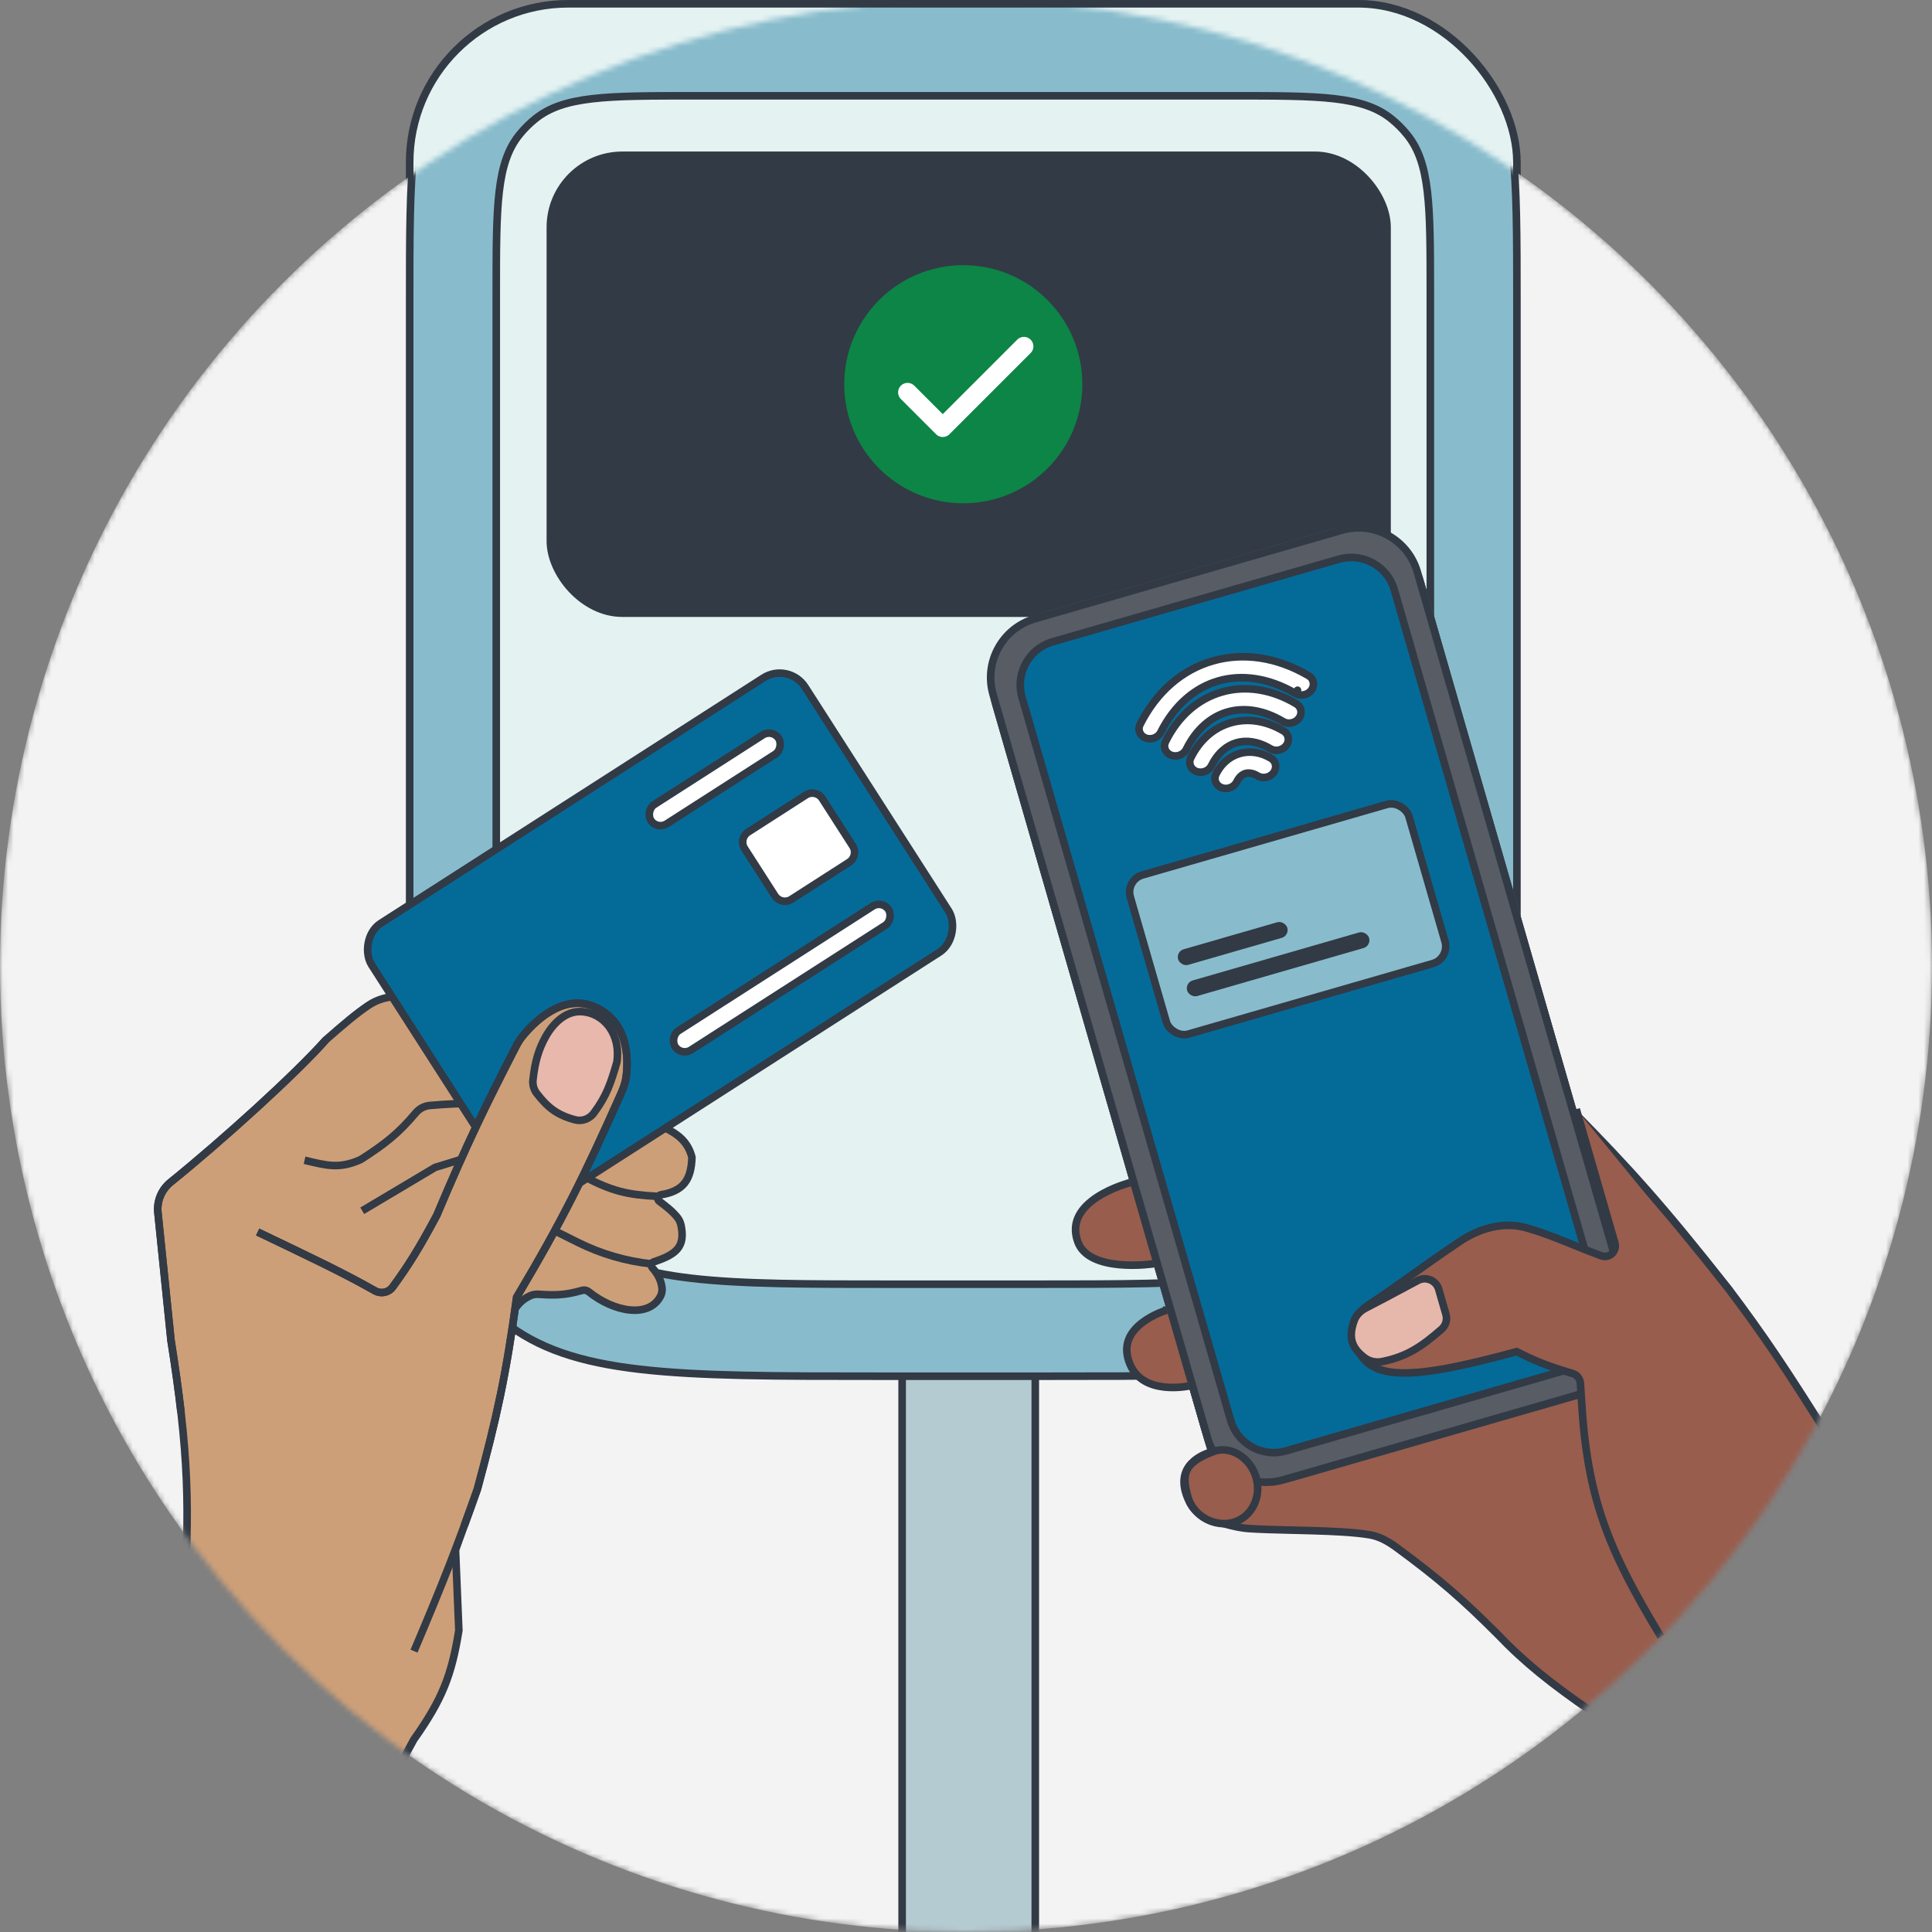 <svg width="357" height="357" viewBox="0 0 357 357" fill="none" xmlns="http://www.w3.org/2000/svg">
<rect x="0" y="0" width="357" height="357" fill="#808080" stroke="none"/>
<rect x="75.7" y="0.7" width="204.6" height="253.6" rx="29.3" fill="#E4F2F2" stroke="#323A45" stroke-width="1.4"/>
<rect x="91.7" y="17.7" width="172.6" height="219.6" rx="19.3" fill="white" stroke="#323A45" stroke-width="1.4"/>
<mask id="mask0" mask-type="alpha" maskUnits="userSpaceOnUse" x="0" y="0" width="357" height="357">
<circle cx="178.5" cy="178.5" r="178.5" fill="white"/>
</mask>
<g mask="url(#mask0)">
<circle cx="178.5" cy="178.5" r="178.5" fill="#F3F3F4"/>
<rect x="166.7" y="245.7" width="24.6" height="124.6" fill="#B5CBD2" stroke="#323A45" stroke-width="1.4"/>
<path d="M75.7 55.8C75.7 43.671 75.701 34.636 76.519 27.602C77.335 20.583 78.955 15.647 82.133 11.68C83.478 10.002 85.002 8.478 86.68 7.133C90.647 3.955 95.583 2.335 102.602 1.519C109.635 0.701 118.671 0.7 130.8 0.7H225.2C237.329 0.7 246.365 0.701 253.398 1.519C260.417 2.335 265.353 3.955 269.32 7.133C270.998 8.478 272.522 10.002 273.867 11.68C277.045 15.647 278.665 20.583 279.481 27.602C280.299 34.636 280.3 43.671 280.3 55.8V167.58C280.3 186.572 280.299 200.755 279.015 211.803C277.732 222.836 275.178 230.652 270.134 236.949C268.01 239.6 265.6 242.01 262.949 244.134C256.652 249.178 248.836 251.732 237.803 253.015C226.755 254.299 212.572 254.3 193.58 254.3H162.42C143.428 254.3 129.245 254.299 118.197 253.015C107.164 251.732 99.348 249.178 93.051 244.134C90.4 242.01 87.99 239.6 85.866 236.949C80.822 230.652 78.268 222.836 76.985 211.803C75.701 200.755 75.7 186.572 75.7 167.58V55.8Z" fill="#88BCCC" stroke="#323A45" stroke-width="1.4"/>
<path d="M91.7 54.2C91.7 46.109 91.701 40.101 92.244 35.428C92.786 30.77 93.858 27.529 95.938 24.933C96.823 23.828 97.828 22.823 98.933 21.938C101.529 19.858 104.77 18.786 109.428 18.244C114.101 17.701 120.109 17.7 128.2 17.7H227.8C235.891 17.7 241.899 17.701 246.572 18.244C251.23 18.786 254.471 19.858 257.067 21.938C258.172 22.823 259.177 23.828 260.062 24.933C262.142 27.529 263.214 30.77 263.756 35.428C264.299 40.101 264.3 46.109 264.3 54.2V163.6C264.3 179.766 264.299 191.83 263.207 201.225C262.117 210.605 259.947 217.235 255.671 222.572C253.868 224.823 251.823 226.868 249.572 228.671C244.235 232.947 237.605 235.117 228.225 236.207C218.83 237.299 206.766 237.3 190.6 237.3H165.4C149.234 237.3 137.17 237.299 127.775 236.207C118.395 235.117 111.765 232.947 106.428 228.671C104.177 226.868 102.132 224.823 100.329 222.572C96.053 217.235 93.883 210.605 92.793 201.225C91.701 191.83 91.7 179.766 91.7 163.6V54.2Z" fill="#E4F2F2" stroke="#323A45" stroke-width="1.4"/>
<rect x="101" y="28" width="156" height="86" rx="14" fill="#323A45"/>
<circle cx="178" cy="71" r="22" fill="#0C8547"/>
<path d="M167.704 72.5L174.204 79L179.204 74L181.704 71.5L182.954 70.25L184.204 69L189.204 64" stroke="white" stroke-width="3.5" stroke-linecap="round" stroke-linejoin="round"/>
<path d="M213.825 233.421L213.215 233.516L213.215 233.516L213.215 233.516L213.214 233.517L213.209 233.517L213.185 233.521C213.163 233.524 213.13 233.529 213.086 233.535C212.998 233.547 212.866 233.565 212.697 233.585C212.359 233.625 211.871 233.675 211.278 233.716C210.089 233.797 208.488 233.838 206.825 233.681C205.155 233.523 203.464 233.169 202.071 232.487C200.688 231.809 199.634 230.828 199.139 229.413C198.46 227.474 198.703 225.88 199.421 224.549C200.154 223.19 201.407 222.063 202.808 221.157C204.203 220.254 205.698 219.602 206.852 219.173C207.428 218.96 207.914 218.804 208.255 218.702C208.425 218.65 208.558 218.613 208.648 218.588C208.693 218.576 208.727 218.567 208.75 218.561L208.774 218.555L208.779 218.554L208.78 218.554L208.78 218.553L208.78 218.553L208.868 218.532L208.948 218.488L262.507 189.074L290.836 205.511C301.114 215.965 307.149 222.602 319.439 238.203C326.082 247.038 330.102 253.045 338.499 266.463L338.529 266.511L338.567 266.554C340.617 268.885 343.351 270.626 348.573 273.741L348.575 273.742C355.852 278.051 367.161 282.661 406.54 296.621L372.317 345.053C352.537 335.115 341.222 329.669 320.755 323.845L320.74 323.841L320.726 323.837C316.39 322.803 313.13 322.138 309.799 321.719C304.23 321.018 298.797 319.514 294.256 316.379C286.556 311.061 281.751 307.24 276.713 301.966L276.707 301.961L276.702 301.955C270.225 295.481 265.883 291.704 258.155 286.019C256.683 284.936 255.016 283.922 253.08 283.597C250.284 283.128 246.195 282.945 242.098 282.828C240.951 282.795 239.803 282.768 238.679 282.741C235.76 282.67 233.003 282.604 230.85 282.461C229.329 282.361 227.827 282.02 226.309 281.595C223.271 280.744 220.986 279.983 219.768 277.497C218.865 275.655 218.675 274.206 218.837 273.077C218.999 271.949 219.522 271.074 220.166 270.396C220.815 269.712 221.582 269.237 222.197 268.93C222.502 268.778 222.765 268.671 222.949 268.602C223.041 268.568 223.112 268.544 223.159 268.528C223.183 268.52 223.2 268.515 223.21 268.512L223.221 268.509L223.221 268.509L223.221 268.509L223.222 268.508L223.222 268.508L223.893 268.315L223.699 267.642L220.511 256.593L220.328 255.959L219.685 256.104L219.685 256.104L219.685 256.104L219.682 256.104L219.667 256.108C219.653 256.111 219.631 256.115 219.6 256.121C219.54 256.133 219.449 256.151 219.33 256.171C219.093 256.211 218.748 256.263 218.324 256.305C217.474 256.39 216.321 256.438 215.094 256.294C212.629 256.006 210.014 254.973 208.798 252.081C208.032 250.26 208.085 248.776 208.541 247.561C209.005 246.327 209.913 245.302 210.966 244.475C212.017 243.65 213.177 243.05 214.083 242.655C214.534 242.459 214.918 242.315 215.186 242.221C215.321 242.174 215.426 242.14 215.496 242.117C215.532 242.106 215.558 242.098 215.575 242.093L215.593 242.088L215.597 242.087L215.597 242.087L215.597 242.086L215.598 242.086L216.27 241.893L216.075 241.22L213.996 234.014L213.825 233.421Z" fill="#985D4D" stroke="#323A45" stroke-width="1.4"/>
<path d="M186.457 129.553C184.804 123.823 188.109 117.836 193.84 116.183L246.684 100.935C252.415 99.282 258.402 102.587 260.055 108.318L298.589 241.87C300.243 247.601 296.938 253.587 291.207 255.241L238.362 270.488C232.632 272.142 226.645 268.836 224.992 263.105L186.457 129.553Z" fill="#046B99" stroke="#323A45" stroke-width="6.4"/>
<path d="M239.406 128.145L239.761 127.541L239.406 128.145C240.339 128.692 241.598 128.429 242.27 127.594C242.988 126.704 242.809 125.441 241.799 124.848C235.967 121.426 229.731 120.501 224.07 122.136C218.404 123.772 213.674 127.868 210.678 133.848C210.153 134.897 210.697 136.052 211.781 136.408C212.798 136.742 213.999 136.283 214.484 135.315C217.056 130.181 220.899 127.045 225.135 125.822C229.375 124.598 234.366 125.187 239.406 128.145ZM219.2 138.472C221.066 134.674 223.831 132.427 226.816 131.565C229.806 130.702 233.396 131.118 237.097 133.329C238.026 133.884 239.286 133.628 239.965 132.799C240.688 131.915 240.522 130.649 239.516 130.048C235.033 127.37 230.187 126.598 225.751 127.879C221.31 129.161 217.66 132.392 215.381 137.033C214.863 138.086 215.419 139.236 216.505 139.584C217.524 139.911 218.723 139.444 219.2 138.472ZM223.861 141.475C225.036 139.085 226.731 137.75 228.479 137.246C230.232 136.739 232.416 136.958 234.753 138.354C235.682 138.909 236.942 138.653 237.62 137.824C238.343 136.94 238.178 135.674 237.172 135.073C234.053 133.21 230.613 132.635 227.414 133.559C224.211 134.484 221.63 136.802 220.042 140.037C219.524 141.09 220.08 142.239 221.166 142.587C222.185 142.914 223.384 142.448 223.861 141.475ZM228.522 144.479C229.005 143.496 229.631 143.074 230.142 142.926C230.658 142.777 231.436 142.798 232.408 143.379C233.337 143.934 234.597 143.678 235.276 142.849C235.999 141.964 235.834 140.699 234.827 140.098C233.073 139.05 231.039 138.673 229.078 139.24C227.111 139.807 225.6 141.213 224.703 143.04C224.185 144.094 224.741 145.243 225.827 145.591C226.846 145.918 228.045 145.451 228.522 144.479Z" fill="white" stroke="#323A45" stroke-width="1.4" stroke-linecap="round" stroke-linejoin="round"/>
<rect x="207.947" y="162.591" width="53.6" height="30.6" rx="3.3" transform="rotate(-16.095 207.947 162.591)" fill="#88BCCC" stroke="#323A45" stroke-width="1.4"/>
<rect x="217.281" y="175.822" width="21" height="3" rx="1.5" transform="rotate(-16.095 217.281 175.822)" fill="#323A45"/>
<rect x="218.944" y="181.587" width="35" height="3" rx="1.5" transform="rotate(-16.095 218.944 181.587)" fill="#323A45"/>
<path d="M185.785 129.747C184.024 123.645 187.544 117.271 193.646 115.51L246.49 100.263C252.593 98.502 258.967 102.022 260.728 108.124L299.262 241.676C301.023 247.778 297.503 254.152 291.401 255.913L238.556 271.161C232.454 272.921 226.08 269.402 224.319 263.299L185.785 129.747Z" stroke="#575C65" stroke-width="5"/>
<path d="M183.501 128.325C181.771 122.329 185.229 116.065 191.225 114.335L247.913 97.979C253.909 96.249 260.173 99.707 261.903 105.703L301.546 243.098C303.276 249.095 299.818 255.358 293.821 257.088L237.134 273.444C231.138 275.175 224.874 271.716 223.144 265.72L183.501 128.325Z" stroke="#323A45" stroke-width="1.4"/>
<path d="M292.232 258.796L292.032 255.6C291.979 254.758 291.4 254.04 290.591 253.798C285.665 252.327 283.419 251.367 280.256 249.762C259.658 255.363 250.983 255.737 250.174 245.965C250.012 244.012 251.156 242.23 252.796 241.158C257.812 237.877 262.204 234.489 269.728 229.41C273.373 226.95 277.813 225.688 282.046 226.878C286.518 228.136 290.695 230.122 295.877 232.048C297.382 232.607 298.842 231.209 298.396 229.666L297.781 227.533L291.266 204.954L312.971 231.476L318.508 274.112L306.906 302.439C297.131 286.276 293.315 276.853 292.232 258.796Z" fill="#985D4D"/>
<path d="M291.266 204.954L297.781 227.533L298.396 229.666C298.842 231.209 297.382 232.607 295.877 232.048C290.695 230.122 286.518 228.136 282.046 226.878C277.813 225.688 273.373 226.95 269.728 229.41C262.204 234.489 257.812 237.877 252.796 241.158C251.156 242.23 250.012 244.012 250.174 245.965C250.983 255.737 259.658 255.363 280.256 249.762C283.419 251.367 285.665 252.327 290.591 253.798C291.4 254.04 291.979 254.758 292.032 255.6L292.232 258.796C293.315 276.853 297.131 286.276 306.906 302.439" stroke="#323A45" stroke-width="1.4"/>
<path d="M255.384 251.596C259.953 250.69 262.649 248.855 266.369 245.623C267.16 244.935 267.47 243.852 267.181 242.853L265.852 238.244C265.379 236.608 263.525 235.808 262.013 236.605C260.774 237.259 259.68 237.846 258.592 238.429C256.721 239.432 254.869 240.424 252.333 241.731C251.399 242.212 250.588 243.008 250.214 244.064C249.675 245.585 249.531 246.853 249.878 247.993C250.225 249.131 251.025 250.015 252.095 250.845C253.034 251.574 254.244 251.822 255.384 251.596Z" fill="#E6B8AB" stroke="#323A45" stroke-width="1.4"/>
<path d="M232.108 273.022C233.162 276.674 231.24 280.349 227.94 281.302C224.581 282.271 220.558 280.246 219.521 276.653C218.901 274.502 218.731 272.973 219.292 271.727C219.849 270.493 221.218 269.34 224.221 268.218C227.354 267.047 231.039 269.316 232.108 273.022Z" fill="#985D4D" stroke="#323A45" stroke-width="1.4"/>
<path d="M114.757 189.751C119.088 190.767 122.955 191.069 125.081 193.253C125.938 194.133 126.337 195.426 126.251 196.651C126.131 198.366 125.153 199.886 123.808 200.959C121.361 202.911 118.236 203.868 113.638 205.411C122.634 207.771 126.738 209.353 127.859 213.865C127.722 218.034 126.257 220.109 122.124 220.772C121.555 220.863 121.337 221.602 121.798 221.948C123.044 222.882 124.171 223.747 125.119 224.892C125.496 225.347 125.743 225.895 125.857 226.474C126.597 230.238 125.176 231.754 120.816 233.162C120.356 233.311 120.211 233.902 120.532 234.264C121.605 235.475 122.202 236.691 122.331 238.032C122.38 238.539 122.284 239.055 122.05 239.508C119.91 243.653 113.412 242.434 108.775 238.689C108.434 238.414 107.979 238.317 107.558 238.44C104.357 239.373 102.431 239.355 99.578 239.165C98.994 239.126 98.401 239.21 97.877 239.472C96.618 240.1 96.005 240.727 95.297 241.636C95.03 241.979 94.865 242.395 94.809 242.826C92.561 260.089 90.003 269.699 84.174 286.392L84.788 301.268C83.457 309.538 81.756 313.986 76.439 321.487C70.566 332.237 68.526 338.146 65.223 348.646L15.479 368.847L11.85 352.703C25.441 328.552 30.759 316.322 33.773 298.014C35.24 279.163 34.828 268.069 31.598 247.679L29.178 224.052C28.958 221.903 29.862 219.798 31.543 218.441C41.247 210.601 54.677 198.403 60.23 192.132C63.529 189.231 65.961 187.178 68.172 185.711C71.382 183.582 75.429 183.85 79.152 184.835C88.327 187.262 97.076 188.112 110.875 189.113C112.183 189.208 113.48 189.451 114.757 189.751Z" fill="#CD9F78" stroke="#323A45" stroke-width="1.4"/>
<path d="M89.862 203.812C85.27 203.873 82.763 203.987 79.418 204.272C78.399 204.358 77.468 204.87 76.81 205.652C73.623 209.446 71.156 211.357 66.924 214.098C66.767 214.199 66.601 214.291 66.43 214.365C62.563 216.037 60.267 215.331 56.273 214.397" stroke="#323A45" stroke-width="1.4"/>
<path d="M84.956 214.315L80.394 215.718L66.932 223.731" stroke="#323A45" stroke-width="1.4"/>
<path d="M121.418 221.054C116.045 220.789 113.069 220.111 107.944 217.406" stroke="#323A45" stroke-width="1.4"/>
<path d="M120.396 233.549V233.549C115.657 233.042 111.046 231.694 106.78 229.568L102.76 227.565" stroke="#323A45" stroke-width="1.4"/>
<rect x="-0.211" y="0.967" width="95.107" height="60.216" rx="5.566" transform="matrix(-0.842 0.54 0.54 0.842 145.051 121.559)" fill="#046B99" stroke="#323A45" stroke-width="1.4"/>
<rect x="-0.211" y="0.967" width="28.052" height="4.24" rx="2.12" transform="matrix(-0.842 0.54 0.54 0.842 142.039 133.958)" fill="white" stroke="#323A45" stroke-width="1.4"/>
<rect x="-0.211" y="0.967" width="46.852" height="4.24" rx="2.12" transform="matrix(-0.842 0.54 0.54 0.842 162.347 165.6)" fill="white" stroke="#323A45" stroke-width="1.4"/>
<path d="M153.042 149.276L154.501 151.549L154.62 151.735L154.879 152.138L154.998 152.324L156.363 154.45L156.482 154.635L156.741 155.039L156.86 155.224L157.561 156.317C158.211 157.33 157.919 158.682 156.906 159.333L155.06 160.517L154.209 161.063L153.965 161.22L153.64 161.428L149.414 164.141L149.089 164.35L148.845 164.507L147.994 165.053L146.214 166.195C145.2 166.846 143.849 166.548 143.199 165.535L142.498 164.443L142.378 164.257L142.12 163.854L142 163.668L140.636 161.542L140.517 161.357L140.258 160.953L140.139 160.768L138.679 158.494L138.56 158.308L138.301 157.905L138.182 157.719L137.576 156.774C136.926 155.762 137.218 154.409 138.231 153.759L139.877 152.703L140.729 152.156L140.974 151.999L141.297 151.791L145.792 148.906L146.117 148.698L146.361 148.541L147.212 147.994L148.923 146.896C149.937 146.246 151.288 146.543 151.938 147.556L152.544 148.501L152.664 148.686L152.922 149.09L153.042 149.276Z" fill="white" stroke="#323A45" stroke-width="1.4"/>
<path d="M115.697 199.024C116.112 195.922 116.267 188.959 110.033 186.118C103.885 183.316 98.359 189.225 96.482 191.57C96.01 192.158 95.629 192.81 95.285 193.481C89.672 204.42 86.391 211.105 80.709 224.575C77.41 230.767 75.423 233.904 72.555 237.828C71.801 238.859 70.389 239.139 69.278 238.509C63.145 235.033 57.076 232.195 47.608 227.65L76.502 305.108C81.919 292.313 84.482 285.759 88.214 275.165C91.788 261.928 93.505 254.214 95.475 239.705C103.876 225.603 108.059 217.115 114.785 201.991C115.208 201.039 115.559 200.057 115.697 199.024Z" fill="#CD9F78"/>
<path d="M76.502 305.108C81.919 292.313 84.482 285.759 88.214 275.165C91.788 261.928 93.505 254.214 95.475 239.705C103.876 225.603 108.059 217.115 114.785 201.991C115.208 201.039 115.559 200.057 115.697 199.024C116.112 195.922 116.267 188.959 110.033 186.118C103.885 183.316 98.359 189.225 96.482 191.57C96.01 192.158 95.629 192.81 95.285 193.481C89.672 204.42 86.391 211.105 80.709 224.575C77.41 230.767 75.423 233.904 72.555 237.828C71.801 238.859 70.389 239.139 69.278 238.509C63.145 235.033 57.076 232.195 47.608 227.65" stroke="#323A45" stroke-width="1.4"/>
<path d="M113.982 196.31C114.773 191.15 111.646 187.194 107.476 186.933C104.576 186.751 102.206 189.061 100.801 191.604C99.558 193.854 98.843 196.127 98.482 199.572C98.389 200.453 98.64 201.34 99.183 202.041C101.162 204.596 102.907 206.042 106.276 206.924C107.568 207.263 108.931 206.752 109.727 205.68C112.132 202.444 112.873 200.092 113.982 196.31Z" fill="#E7B8AB" stroke="#323A45" stroke-width="1.4"/>
<path d="M60.229 192.132C54.677 198.403 41.246 210.601 31.542 218.44C29.862 219.798 28.957 221.903 29.178 224.052L31.598 247.678C32.37 252.552 32.981 256.895 33.443 260.94" stroke="#323A45" stroke-width="1.4"/>
<path d="M47.608 227.65C57.076 232.195 63.145 235.033 69.278 238.509C70.389 239.139 71.801 238.859 72.555 237.828C75.423 233.904 77.41 230.767 80.709 224.575C86.391 211.105 89.672 204.42 95.285 193.481C95.629 192.81 96.01 192.158 96.482 191.57C98.359 189.225 103.885 183.316 110.033 186.118C116.267 188.959 116.112 195.922 115.697 199.024C115.559 200.057 115.208 201.039 114.785 201.991C108.059 217.115 103.876 225.603 95.475 239.705C93.505 254.214 91.788 261.928 88.214 275.165C87.361 277.587 86.569 279.797 85.79 281.919" stroke="#323A45" stroke-width="1.4"/>
</g>
</svg>
